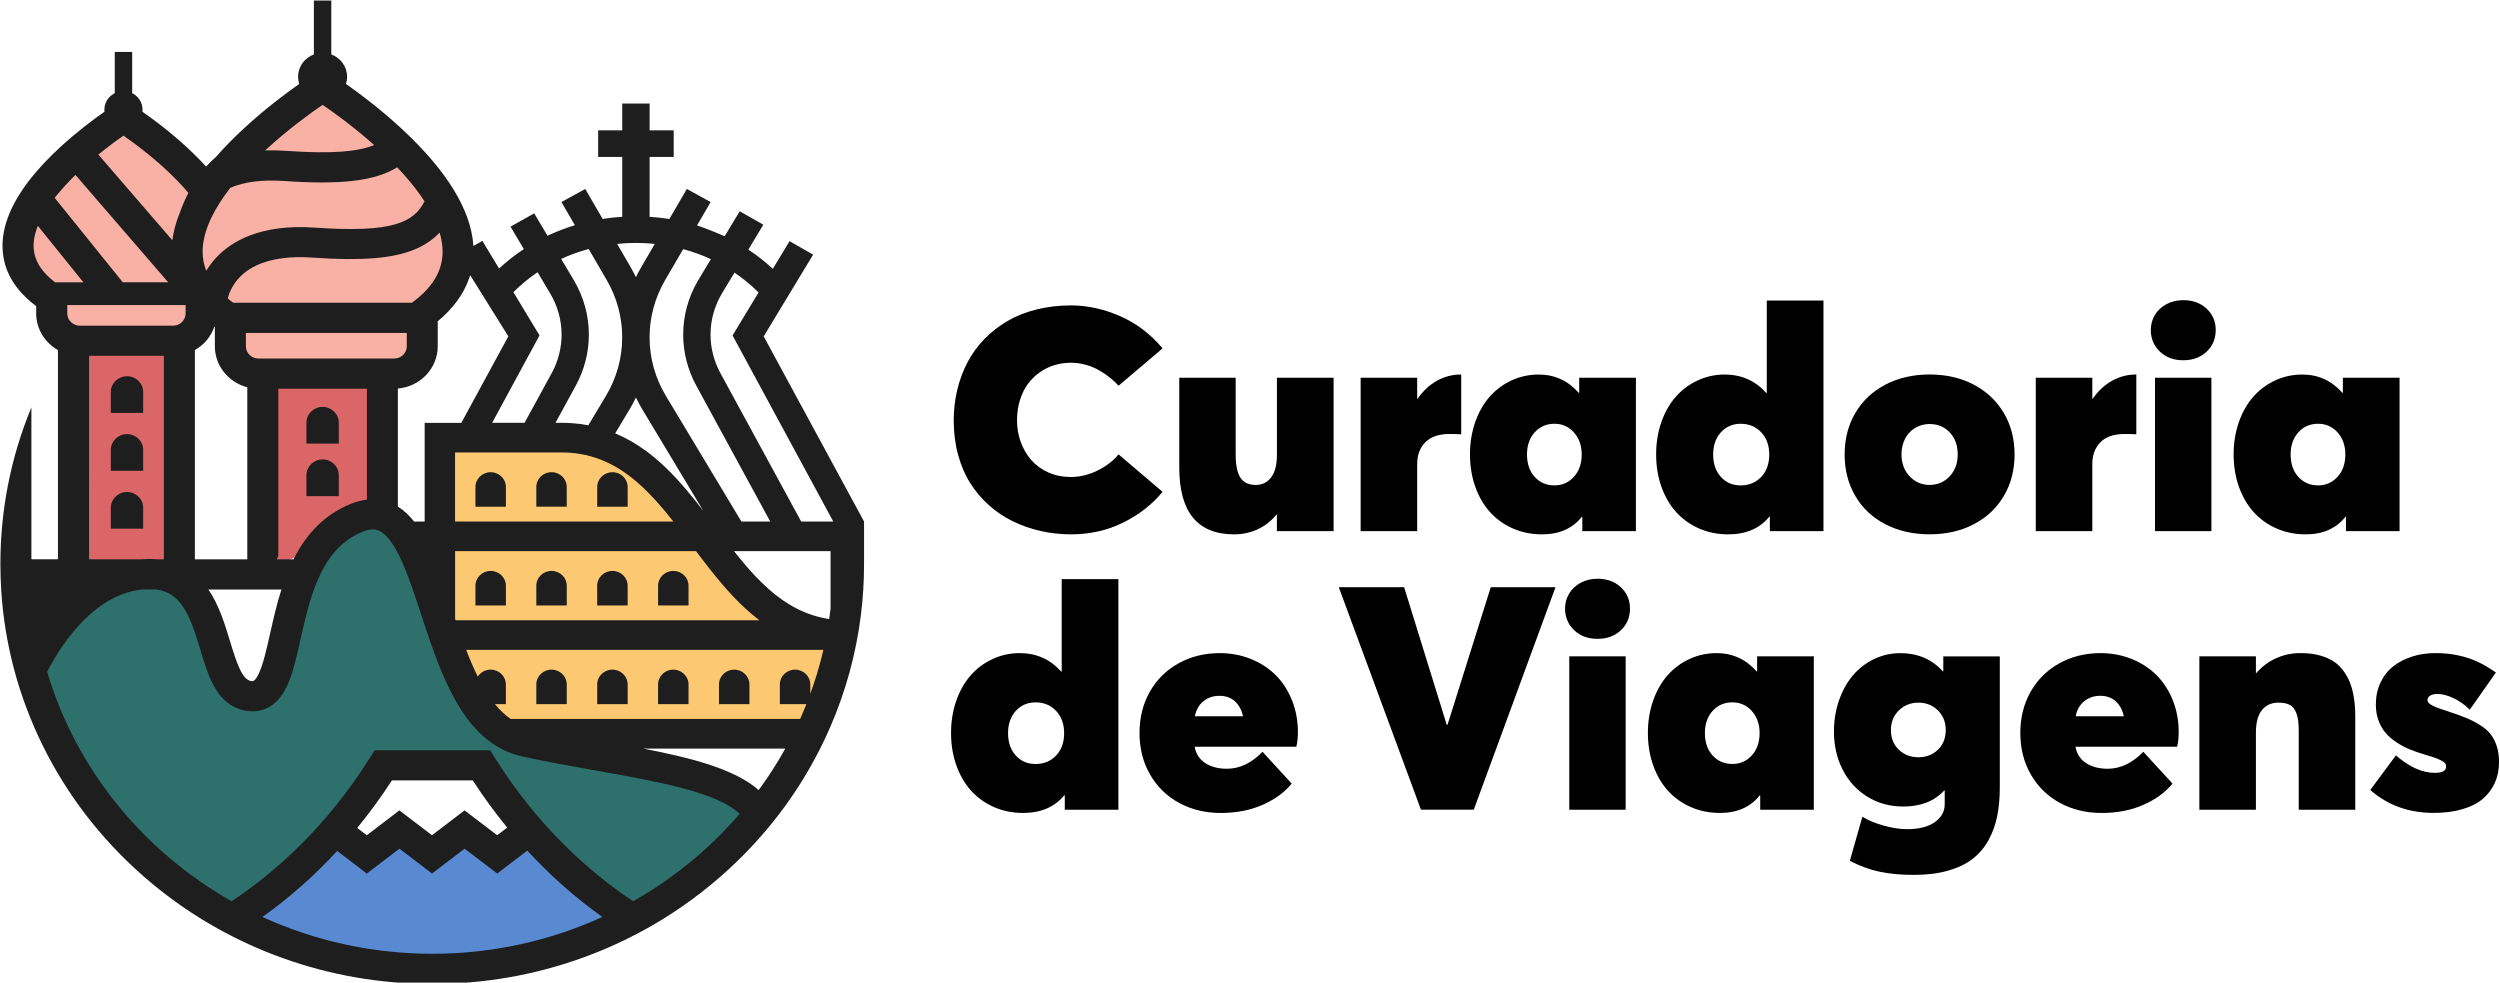 <?xml version="1.0" encoding="UTF-8" standalone="no"?>
<svg
   viewBox="0 0 816.184 320.796"
   version="1.1"
   id="svg2082"
   sodipodi:docname="curadoria-de-viagens-horinzotal-colorido-cut.svg"
   inkscape:version="1.1.1 (c3084ef, 2021-09-22)"
   width="816.184"
   height="320.797"
   xmlns:inkscape="http://www.inkscape.org/namespaces/inkscape"
   xmlns:sodipodi="http://sodipodi.sourceforge.net/DTD/sodipodi-0.dtd"
   xmlns="http://www.w3.org/2000/svg"
   xmlns:svg="http://www.w3.org/2000/svg"
   xmlns:rdf="http://www.w3.org/1999/02/22-rdf-syntax-ns#"
   xmlns:cc="http://creativecommons.org/ns#"
   xmlns:dc="http://purl.org/dc/elements/1.1/">
  <sodipodi:namedview
     id="namedview2084"
     pagecolor="#ffffff"
     bordercolor="#666666"
     borderopacity="1.0"
     inkscape:pageshadow="2"
     inkscape:pageopacity="0.0"
     inkscape:pagecheckerboard="0"
     showgrid="false"
     inkscape:zoom="0.4057381"
     inkscape:cx="255.09066"
     inkscape:cy="279.7371"
     inkscape:window-width="1280"
     inkscape:window-height="629"
     inkscape:window-x="0"
     inkscape:window-y="23"
     inkscape:window-maximized="0"
     inkscape:current-layer="svg2082" />
  <defs
     id="defs1965">
    <style
       id="style1960">.cls-1{fill:none;}.cls-2{fill:#ff4672;}.cls-3{fill:#1e1e1e;}.cls-4{clip-path:url(#clip-path);}</style>
    <clipPath
       id="clip-path">
      <rect
         class="cls-1"
         x="45.13"
         y="45.21"
         width="409.91"
         height="409.91"
         id="rect1962" />
    </clipPath>
  </defs>
  <title
     id="title1967">rosaAtivo 1</title>
  <style
     type="text/css"
     id="style2499">
	.st0{fill:#FFFFFF;}
	.st1{fill:#0068FF;}
	.st2{fill:#598AD1;}
	.st3{fill:#FAB1A5;}
	.st4{fill:#2E706C;}
	.st5{fill:#FDC872;}
	.st6{fill:#DA6668;}
	.st7{fill:#1E1E1E;}
</style>
  <style
     type="text/css"
     id="style2938">
	.st0{fill:#FFFFFF;}
	.st1{fill:#0068FF;}
	.st2{fill:#598AD1;}
	.st3{fill:#FAB1A5;}
	.st4{fill:#2E706C;}
	.st5{fill:#FDC872;}
	.st6{fill:#DA6668;}
	.st7{fill:#1E1E1E;}
</style>
  <g
     id="g3120"
     transform="matrix(0.565,0,0,0.631,-169.827,-178.538)">
    <g
       id="g3054"
       transform="matrix(1.79,0,0,1.559,-416.197,-254.77)">
      <path
         class="st2"
         d="m 478.46,649.72 32.22,-29.33 8.19,7.78 9.56,-5.11 10.47,3.52 13.78,-6.19 9.11,8.89 8.7,-7.17 c 0,0 32.63,27.39 31.74,27.61 -0.89,0.22 -31.74,12.89 -31.74,12.89 l -58.93,1.11 z"
         id="path2972" />
      <polygon
         class="st3"
         points="473.97,463 473.97,449.58 467.7,445.4 463.34,455.4 427.36,459.65 418.09,449.58 415.64,445.4 411.28,438.6 404.17,427.55 410.6,403.88 436.41,384.83 442.63,387.57 467.7,407.29 494.83,379.7 505.77,374.16 539.96,407.29 547.35,424.64 539.96,447.75 531.74,465.86 515.76,471.61 499.35,465.86 479.8,465.86 "
         id="polygon2974" />
      <polyline
         class="st4"
         points="480.26,576.5 471.8,567.14 465.84,545.84 446.71,534.38 427.36,540.69 411.28,567.14 422.15,596.77    441.25,622.11 479.49,649.72 501.66,626.57 523.87,598.99 553.9,598.99 567.13,618.9 605.73,649.72 645.59,614.07 608.57,598.99    559.29,588.78 550.91,576.5 540,545.84 531.74,527.83 518.88,514.28 504.88,524.33 491.28,547.82 489.74,570.96  "
         id="polyline2976" />
      <polygon
         class="st5"
         points="540,491.93 540,537.91 559.29,583.26 573.56,587.77 658.98,588.83 666.22,576.5 669.43,555.75 649.62,547.82 637.38,534.38 622.69,523.26 617.83,509.56 604.72,496.77 583.38,488.98 "
         id="polygon2978" />
      <rect
         x="424.91"
         y="456.8"
         class="st6"
         width="35.44"
         height="77.58"
         id="rect2980" />
      <polygon
         class="st6"
         points="521.33,466.75 485.89,466.75 485.89,534.38 523.87,516.86 "
         id="polygon2982" />
      <g
         id="g3052">
        <g
           id="g2986">
          <path
             class="st7"
             d="m 558.82,534.38 c -2.71,0 -4.91,2.2 -4.91,4.91 v 1.25 5.3 h 9.83 v -5.3 -1.25 c -0.01,-2.71 -2.21,-4.91 -4.92,-4.91 z"
             id="path2984" />
        </g>
        <g
           id="g2990">
          <path
             class="st7"
             d="m 578.47,534.38 c -2.71,0 -4.91,2.2 -4.91,4.91 v 1.25 5.3 h 9.83 v -5.3 -1.25 c -0.01,-2.71 -2.21,-4.91 -4.92,-4.91 z"
             id="path2988" />
        </g>
        <g
           id="g2994">
          <path
             class="st7"
             d="m 598.12,534.38 c -2.71,0 -4.91,2.2 -4.91,4.91 v 1.25 5.3 h 9.83 v -5.3 -1.25 c 0,-2.71 -2.2,-4.91 -4.92,-4.91 z"
             id="path2992" />
        </g>
        <g
           id="g2998">
          <path
             class="st7"
             d="m 617.78,534.38 c -2.71,0 -4.91,2.2 -4.91,4.91 v 1.25 5.3 h 9.83 v -5.3 -1.25 c -0.01,-2.71 -2.21,-4.91 -4.92,-4.91 z"
             id="path2996" />
        </g>
        <g
           id="g3002">
          <path
             class="st7"
             d="m 583.38,572.05 c 0,-2.71 -2.2,-4.91 -4.91,-4.91 -2.71,0 -4.91,2.2 -4.91,4.91 v 6.55 h 9.83 v -6.55 z"
             id="path3000" />
        </g>
        <g
           id="g3006">
          <path
             class="st7"
             d="m 603.04,572.05 c 0,-2.71 -2.2,-4.91 -4.91,-4.91 -2.71,0 -4.91,2.2 -4.91,4.91 v 6.55 h 9.83 v -6.55 z"
             id="path3004" />
        </g>
        <g
           id="g3010">
          <path
             class="st7"
             d="m 622.69,572.05 c 0,-2.71 -2.2,-4.91 -4.91,-4.91 -2.71,0 -4.91,2.2 -4.91,4.91 v 6.55 h 9.83 v -6.55 z"
             id="path3008" />
        </g>
        <g
           id="g3014">
          <path
             class="st7"
             d="m 642.35,572.05 c 0,-2.71 -2.2,-4.91 -4.91,-4.91 -2.71,0 -4.91,2.2 -4.91,4.91 v 6.55 h 9.83 v -6.55 z"
             id="path3012" />
        </g>
        <g
           id="g3018">
          <path
             class="st7"
             d="m 446.65,479.06 v -4.07 c 0,-2.88 -2.34,-5.22 -5.22,-5.22 -2.88,0 -5.22,2.34 -5.22,5.22 v 4.07 2.89 h 10.44 z"
             id="path3016" />
        </g>
        <g
           id="g3022">
          <path
             class="st7"
             d="m 446.65,494.2 c 0,-2.88 -2.34,-5.22 -5.22,-5.22 -2.88,0 -5.22,2.34 -5.22,5.22 v 6.96 h 10.44 z"
             id="path3020" />
        </g>
        <g
           id="g3026">
          <path
             class="st7"
             d="m 504.57,479.95 c -2.88,0 -5.22,2.34 -5.22,5.22 v 6.96 h 10.44 v -6.96 c 0,-2.88 -2.33,-5.22 -5.22,-5.22 z"
             id="path3024" />
        </g>
        <g
           id="g3030">
          <path
             class="st7"
             d="m 504.57,497.38 c -2.88,0 -5.22,2.34 -5.22,5.22 v 6.96 h 10.44 v -6.96 c 0,-2.88 -2.33,-5.22 -5.22,-5.22 z"
             id="path3028" />
        </g>
        <g
           id="g3034">
          <path
             class="st7"
             d="m 446.65,513.41 c 0,-2.88 -2.34,-5.22 -5.22,-5.22 -2.88,0 -5.22,2.34 -5.22,5.22 v 6.96 h 10.44 z"
             id="path3032" />
        </g>
        <g
           id="g3038">
          <path
             class="st7"
             d="m 646.96,456.54 15.96,-27.12 -7.61,-4.48 -5.4,9.18 c -2.47,-2.34 -5.11,-4.47 -7.91,-6.37 l 4.84,-8.27 -7.62,-4.46 -4.85,8.29 c -0.51,-0.25 -6.42,-2.79 -8.93,-3.59 l 4.4,-7.75 -7.68,-4.36 -5.65,9.97 c -2.1,-0.34 -4.23,-0.58 -6.38,-0.72 V 397 h 7.78 v -8.83 h -7.78 v -8.9 h -8.83 v 8.9 h -7.78 V 397 h 7.78 v 19.86 c -2.14,0.14 -4.25,0.37 -6.33,0.7 l -5.61,-9.94 -7.69,4.34 4.34,7.69 c -3.04,0.95 -6,2.11 -8.84,3.5 l -4.29,-7.44 -7.65,4.41 4.3,7.45 c -2.82,1.91 -5.49,4.07 -7.99,6.45 l -2.73,-4.64 -0.65,-1.11 v 0 0 0 l -2.02,-3.43 -2.89,1.7 c -0.1,-1.61 -0.33,-3.25 -0.69,-4.91 -1.27,-5.86 -4.17,-11.99 -8.66,-18.35 -2.39,-3.39 -5.24,-6.84 -8.54,-10.35 -1.76,-1.88 -3.65,-3.77 -5.67,-5.68 -6.69,-6.32 -13.29,-11.4 -17.58,-14.49 0.24,-0.76 0.37,-1.56 0.37,-2.4 0,-3.38 -2.12,-6.26 -5.1,-7.39 v -17.89 h -5.62 v 17.89 c -2.98,1.13 -5.1,4.01 -5.1,7.39 0,0.84 0.13,1.64 0.37,2.4 -4.29,3.1 -10.9,8.17 -17.58,14.49 -3.49,3.3 -6.6,6.56 -9.32,9.76 0,0 -0.01,0.01 -0.01,0.01 -1.14,0.99 -2.19,2.06 -3.16,3.18 -0.61,-0.69 -1.23,-1.38 -1.88,-2.08 v 0 c -6.8,-7.25 -14.39,-13.08 -18.67,-16.14 0.02,-0.22 0.04,-0.45 0.04,-0.68 0,-2.26 -1.23,-4.24 -3.05,-5.31 -0.1,-0.06 -0.2,-0.11 -0.3,-0.16 v -13.68 h -5.62 v 13.68 c -0.1,0.05 -0.2,0.1 -0.3,0.16 -1.82,1.07 -3.05,3.04 -3.05,5.31 0,0.23 0.01,0.46 0.04,0.68 -3.35,2.4 -8.74,6.5 -14.2,11.66 -3.67,3.47 -6.8,6.88 -9.4,10.22 -6.06,7.8 -9.19,15.22 -9.32,22.16 -0.14,7.35 3,13.8 9.32,19.23 0.49,0.42 1,0.84 1.54,1.25 v 2.4 c 0,5.2 2.83,9.74 7.03,12.18 v 1.37 23.28 44.79 h -8.56 -0.01 V 480.1 c -6.64,16.51 -10.01,33.98 -10.01,51.95 0,2.84 0.09,5.68 0.25,8.49 0.53,8.92 1.91,17.69 4.11,26.27 1.11,4.34 2.44,8.62 3.98,12.85 0.81,2.23 1.68,4.45 2.61,6.65 7.02,16.6 17.07,31.51 29.87,44.31 7.4,7.4 15.5,13.87 24.22,19.38 3.23,2.04 6.55,3.95 9.95,5.72 3.31,1.72 6.69,3.32 10.14,4.78 1.98,0.84 3.97,1.62 5.97,2.36 15.43,5.7 31.64,8.59 48.29,8.59 16.65,0 32.87,-2.89 48.29,-8.59 2,-0.74 3.99,-1.53 5.97,-2.36 3.46,-1.46 6.84,-3.06 10.14,-4.78 3.4,-1.77 6.72,-3.68 9.95,-5.72 8.72,-5.51 16.82,-11.98 24.22,-19.38 10.97,-10.97 19.91,-23.48 26.67,-37.28 1.13,-2.31 2.2,-4.65 3.21,-7.03 5.06,-11.96 8.38,-24.44 9.94,-37.27 0.34,-2.82 0.6,-5.65 0.77,-8.5 0.17,-2.82 0.25,-5.65 0.25,-8.49 v -4.22 -9.83 -0.01 z m -11.91,84 c 2.69,3.11 5.53,6.04 8.59,8.64 0.65,0.55 1.3,1.07 1.95,1.58 h -98.08 c -0.05,-0.17 -0.11,-0.33 -0.16,-0.5 v -9.72 -10.01 -2.71 h 77.77 c 0.66,0.9 1.33,1.81 2,2.71 2.54,3.42 5.16,6.81 7.93,10.01 z M 662,575.19 v -3.14 c 0,-2.71 -2.2,-4.91 -4.91,-4.91 -2.71,0 -4.91,2.2 -4.91,4.91 v 6.55 h 8.56 c -0.64,1.65 -1.31,3.29 -2.02,4.91 h -93.43 c -1.84,-1.3 -3.52,-2.96 -5.07,-4.91 h 3.51 v -6.55 c 0,-2.71 -2.2,-4.91 -4.91,-4.91 -1.76,0 -3.29,0.92 -4.16,2.31 -1.35,-2.79 -2.59,-5.78 -3.74,-8.86 h 115.31 c -1.13,4.97 -2.54,9.85 -4.23,14.6 z M 426.22,452.99 c -0.34,0 -0.67,-0.05 -0.98,-0.12 -1.77,-0.44 -3.09,-2.04 -3.09,-3.95 v -0.32 -2.45 h 8.04 13.12 17.04 v 2.45 0.32 c 0,2.25 -1.83,4.07 -4.07,4.07 h -18.64 z m -7.28,-43.51 c 1.39,-1.74 2.9,-3.45 4.47,-5.1 0.46,-0.48 0.92,-0.95 1.38,-1.42 l 29.93,35.63 h -4.14 -6.8 -3.71 l -21.99,-28.03 c 0.29,-0.36 0.57,-0.72 0.86,-1.08 z m 109.72,-9.04 c 0.79,0.86 1.55,1.71 2.28,2.56 2.58,2.99 4.76,5.9 6.54,8.72 -3.44,6.84 -9.9,10.58 -35.43,8.73 -17.68,-1.28 -27.07,4.7 -31.82,9.95 -1.33,1.47 -2.39,2.96 -3.22,4.39 -0.82,-2.13 -1.21,-4.37 -1.17,-6.71 0,-0.11 0.01,-0.21 0.01,-0.32 0.06,-1.82 0.38,-3.72 0.95,-5.69 0.49,-1.7 1.16,-3.45 2.02,-5.24 1.46,-3.07 3.46,-6.28 5.97,-9.6 4.55,-2 10.39,-2.76 17.37,-2.25 18.18,1.3 29.23,0.06 36.5,-4.54 z m 23.55,35.8 12.32,20.29 v 0.01 l -15.18,28.7 h -3.89 -3.01 -4.93 V 518 h -3.05 -0.36 c -1.55,-2.03 -3.28,-3.71 -5.24,-4.96 v -12.42 -5.26 -9.83 -11.68 c 7.2,-0.62 12.87,-6.67 12.87,-14.02 v -8.29 c 4.86,-4.16 8.2,-8.79 10,-13.86 0.18,-0.48 0.33,-0.96 0.47,-1.44 z m -68.33,27.66 c -2.25,0 -4.07,-1.83 -4.07,-4.07 v -4.42 h 51.94 v 4.42 c 0,2.25 -1.83,4.07 -4.07,4.07 z m 58.47,-41.81 c 0.59,2.07 0.92,4.06 0.95,5.97 0.1,5.24 -1.96,9.92 -6.24,14.19 -1.08,1.07 -2.29,2.12 -3.65,3.14 h -50.47 -7.22 c -0.05,-0.04 -0.09,-0.07 -0.14,-0.11 -0.57,-0.43 -1.1,-0.86 -1.62,-1.3 0.24,-1.07 1.16,-4.28 4.01,-7.25 4.73,-4.9 12.8,-7.09 23.35,-6.33 15.81,1.15 26,0.31 33.03,-2.73 3.4,-1.44 5.98,-3.38 8,-5.58 z m 25.13,72.98 h 7.05 v 0 h 3.12 4.09 c 2.04,0 3.99,0.17 5.85,0.48 10.15,1.71 17.83,7.84 24.76,15.74 1.86,2.13 3.68,4.38 5.46,6.71 h -70.48 v -6.71 -16.22 h 6.75 v 0 h 3.51 6.92 v 0 z m 57.58,16.22 c -4.12,-5.32 -8.51,-10.41 -13.49,-14.64 -0.89,-0.76 -1.79,-1.48 -2.7,-2.16 -3.18,-2.39 -6.46,-4.31 -9.85,-5.76 l 4.66,-7.99 c 0.74,-1.27 1.42,-2.58 2.04,-3.91 0.62,1.34 1.3,2.65 2.05,3.93 l 19.72,33.72 c -0.8,-1.07 -1.61,-2.13 -2.43,-3.19 z m -161.72,-50.2 c 2.94,-1.72 5.21,-4.47 6.29,-7.76 0.05,0.04 0.1,0.08 0.16,0.12 v 6.38 c 0,6.51 4.45,12.01 10.47,13.61 v 57.1 h -16.92 z m 27.94,79.45 c -1.56,5.02 -2.65,10.03 -3.64,14.54 -1.15,5.29 -2.25,10.28 -3.68,13.4 -1.19,2.59 -1.89,2.51 -2.27,2.48 -2.97,-0.3 -4.71,-5.46 -7.02,-13.29 -1.66,-5.64 -3.54,-11.98 -6.97,-17.12 h 23.58 z m 4.58,-11.35 c -0.23,0.45 -0.46,0.89 -0.68,1.35 h -5.44 c 0.18,-0.35 0.35,-0.7 0.53,-1.05 v -55.58 h 28.61 v 36.82 c -1.81,0.21 -3.67,0.73 -5.59,1.56 -8.28,3.57 -13.69,9.79 -17.43,16.9 z m 141.68,-93.81 c 2.76,1.93 5.35,4.13 7.76,6.59 v 0 l -8.39,14.27 32.52,61.76 h -0.04 -0.76 -9.56 l -26.1,-49.29 c -2.07,-3.91 -3.17,-8.32 -3.17,-12.75 0,-4.76 1.26,-9.46 3.62,-13.56 z m -16.56,-7.8 c 3.08,0.86 6.07,1.97 8.93,3.34 l -4.12,7.04 c -3.15,5.47 -4.82,11.69 -4.82,18 0,5.86 1.45,11.7 4.2,16.88 L 649.08,518 h -9.31 l -24.38,-41.7 c -3.45,-5.89 -5.27,-12.61 -5.27,-19.43 0,-6.64 1.73,-13.2 5.01,-18.98 z m -15.27,-2.05 c 2.06,0 4.1,0.11 6.1,0.32 l -4.36,7.69 c -0.63,1.1 -1.2,2.23 -1.73,3.38 -0.53,-1.13 -1.09,-2.25 -1.71,-3.34 l -4.36,-7.73 c 1.99,-0.21 4.01,-0.32 6.06,-0.32 z m -15.24,2.02 5.85,10.36 c 3.25,5.76 4.97,12.3 4.97,18.91 v 0.07 c 0,6.81 -1.81,13.51 -5.24,19.39 l -5.7,9.77 c -1.77,-0.34 -3.58,-0.58 -5.42,-0.71 -0.52,-0.04 -1.04,-0.06 -1.56,-0.08 -0.54,-0.02 -1.08,-0.03 -1.63,-0.03 h -1.99 l 6.58,-12.39 c 2.75,-5.18 4.2,-11.02 4.2,-16.88 0,-6.31 -1.67,-12.53 -4.82,-18 l -4.12,-7.13 c 2.86,-1.34 5.82,-2.44 8.88,-3.28 z m -16.5,7.7 4.11,7.12 c 2.38,4.13 3.64,8.83 3.64,13.59 0,4.43 -1.1,8.83 -3.17,12.74 l -8.78,16.53 h -3.98 -2.94 -3.55 l 15.3,-29.01 -8.44,-14.35 c 2.41,-2.46 5.02,-4.68 7.81,-6.62 z m -87.75,-40.6 c 7.24,-6.86 14.54,-12.26 18.36,-14.95 3.49,2.46 9.9,7.19 16.51,13.23 0.04,0.04 0.08,0.07 0.12,0.11 -4.95,2.14 -13.23,3.03 -28.32,1.94 -2.38,-0.17 -4.67,-0.22 -6.87,-0.14 0.06,-0.07 0.13,-0.13 0.2,-0.19 z m -28.43,10.34 c 1.24,1.33 2.39,2.64 3.45,3.94 -1.2,2.39 -2.14,4.74 -2.87,6.86 -0.19,0.48 -0.37,0.96 -0.53,1.44 -0.85,2.45 -1.43,4.86 -1.74,7.22 -0.01,0.07 -0.02,0.13 -0.02,0.2 l -23.89,-28.44 c 0.73,-0.62 1.46,-1.21 2.17,-1.79 2.15,-1.73 4.18,-3.25 5.94,-4.49 3.84,2.74 11.14,8.29 17.49,15.06 m -46.51,21.25 c 0.02,-1.26 0.21,-2.54 0.54,-3.83 0.22,-0.85 0.5,-1.7 0.83,-2.55 l 14.71,18.75 h -9.12 c -1.03,-0.8 -1.94,-1.61 -2.74,-2.45 -2.89,-3.03 -4.28,-6.3 -4.22,-9.92 z m 17.9,39.08 V 463 h 1.43 22.73 v 67.53 h -2.21 c -1.59,-0.14 -3.25,-0.14 -4.99,0 H 429.18 Z M 540,661.44 c -19.59,0 -38.18,-4.38 -54.84,-12.21 4.4,-3.23 8.65,-6.71 12.74,-10.43 3.96,-3.61 7.76,-7.44 11.39,-11.49 l 9.57,7.51 10.52,-8.26 10.52,8.25 10.52,-8.25 10.52,8.25 9.7,-7.61 c 3.66,4.08 7.49,7.95 11.48,11.59 4.08,3.72 8.34,7.2 12.74,10.43 -16.68,7.85 -35.27,12.22 -54.86,12.22 z m -24.24,-41.77 c 3.97,-4.99 7.71,-10.25 11.19,-15.76 h 26.1 c 3.46,5.48 7.17,10.7 11.11,15.65 l -3.24,2.54 -10.52,-8.25 -10.52,8.25 -10.52,-8.25 -10.52,8.26 z m 89.05,24.34 c -14.08,-9.64 -30.66,-24.71 -44.7,-47.71 l -1.46,-2.4 h -37.28 l -1.46,2.4 c -14.04,23.01 -30.62,38.07 -44.7,47.71 -28.56,-16.6 -50.23,-43.8 -59.56,-76.19 5.68,-11.07 15.98,-25.83 30.96,-27.29 h 4.07 c 3.46,0.41 6.06,1.96 8.19,4.82 2.9,3.88 4.58,9.6 6.21,15.13 1.34,4.54 2.6,8.83 4.57,12.38 2.69,4.87 6.41,7.57 11.04,8.04 3.73,0.38 8.9,-0.75 12.36,-8.24 1.89,-4.1 3.04,-9.36 4.37,-15.46 1.2,-5.51 2.47,-11.31 4.37,-16.68 1.28,-3.61 2.83,-7.02 4.85,-10.01 2.63,-3.9 6.05,-7.09 10.62,-9.06 2.95,-1.27 4.55,-0.85 5.49,-0.42 2.64,1.2 4.96,4.75 7.09,9.48 1.34,2.97 2.6,6.4 3.83,10.01 0.93,2.73 1.83,5.56 2.73,8.37 0.2,0.61 0.39,1.23 0.59,1.84 2.89,9.02 6.02,18.45 10.35,26.4 1.23,2.25 2.55,4.39 3.99,6.36 3,4.1 6.51,7.51 10.74,9.83 2.15,1.18 4.47,2.08 7.01,2.65 7.99,1.79 16.03,3.26 23.8,4.68 20.01,3.66 39.02,7.15 46.31,14.36 -9.65,11.56 -21.29,21.4 -34.38,29 z m 40.54,-36.91 c -7.8,-6.94 -21.33,-10.59 -37.29,-13.76 h 45.87 c -2.57,4.78 -5.44,9.37 -8.58,13.76 z m 22.75,-56.75 c -7.6,-1.17 -13.83,-4.8 -19.39,-9.81 -3.25,-2.94 -6.28,-6.34 -9.21,-10.01 -0.71,-0.89 -1.42,-1.79 -2.12,-2.71 h 31.17 v 2.71 10.01 6.32 c -0.13,1.17 -0.28,2.33 -0.45,3.49 z"
             id="path3036" />
        </g>
        <g
           id="g3042">
          <path
             class="st7"
             d="m 558.82,501.62 c -2.71,0 -4.91,2.2 -4.91,4.91 v 6.55 h 9.83 v -1.79 -4.76 c 0,-0.98 -0.29,-1.9 -0.79,-2.67 -0.89,-1.34 -2.4,-2.24 -4.13,-2.24 z"
             id="path3040" />
        </g>
        <g
           id="g3046">
          <path
             class="st7"
             d="m 583.38,511.29 v -4.76 c 0,-0.93 -0.26,-1.8 -0.71,-2.54 -0.86,-1.42 -2.42,-2.38 -4.2,-2.38 -2.71,0 -4.91,2.2 -4.91,4.91 v 6.55 h 9.83 v -1.78 z"
             id="path3044" />
        </g>
        <g
           id="g3050">
          <path
             class="st7"
             d="m 603.04,511.29 v -4.76 c 0,-2.71 -2.2,-4.91 -4.91,-4.91 -2.71,0 -4.91,2.2 -4.91,4.91 v 4.76 1.79 h 9.83 v -1.79 z"
             id="path3048" />
        </g>
      </g>
    </g>
  </g>
  <g
     id="g866"
     transform="matrix(1,0,0,0.99,-131.467,-374.99)"
     style="fill:#000000">
    <g
       id="g848"
       style="fill:#000000">
      <path
         class="st2"
         d="m 471.17,553.88 c -3.19,-0.74 -6.21,-1.81 -9.05,-3.2 -2.84,-1.4 -5.45,-3.17 -7.82,-5.32 -2.37,-2.15 -4.4,-4.59 -6.1,-7.31 -1.7,-2.72 -3.02,-5.84 -3.96,-9.36 -0.94,-3.51 -1.41,-7.27 -1.41,-11.27 0,-3.5 0.39,-6.86 1.16,-10.09 0.77,-3.23 1.88,-6.25 3.33,-9.05 1.45,-2.81 3.28,-5.36 5.5,-7.67 2.22,-2.3 4.72,-4.28 7.49,-5.93 2.77,-1.65 5.93,-2.93 9.48,-3.83 3.55,-0.91 7.32,-1.36 11.32,-1.36 5.35,0 10.68,1.18 16.01,3.53 5.33,2.35 9.96,5.9 13.9,10.64 l -14.37,12.31 c -0.84,-0.94 -1.77,-1.82 -2.8,-2.65 -1.03,-0.82 -2.19,-1.62 -3.51,-2.4 -1.31,-0.77 -2.77,-1.39 -4.36,-1.84 -1.6,-0.45 -3.22,-0.68 -4.87,-0.68 -1.82,0 -3.58,0.25 -5.3,0.76 -1.71,0.5 -3.32,1.29 -4.82,2.35 -1.5,1.06 -2.8,2.34 -3.91,3.83 -1.11,1.5 -1.98,3.28 -2.62,5.35 -0.64,2.07 -0.96,4.31 -0.96,6.73 0,2.49 0.4,4.86 1.21,7.11 0.81,2.25 1.95,4.24 3.43,5.95 1.48,1.71 3.34,3.08 5.57,4.09 2.24,1.01 4.7,1.51 7.39,1.51 2.86,0 5.71,-0.69 8.55,-2.07 2.84,-1.38 5.17,-3.18 6.99,-5.4 l 14.37,12.36 c -3.4,4.17 -7.68,7.55 -12.86,10.14 -5.18,2.59 -10.86,3.88 -17.05,3.88 -3.42,-0.01 -6.74,-0.38 -9.93,-1.11 z"
         id="path826"
         style="fill:#000000" />
      <path
         class="st2"
         d="m 566.85,503.34 v 50.59 h -18.51 v -5.4 h -0.2 c -1.71,2.12 -3.76,3.72 -6.13,4.82 -2.37,1.09 -4.92,1.64 -7.64,1.64 -11.94,0 -17.9,-7.35 -17.9,-22.04 v -29.61 h 18.41 v 25.17 c 0,3.6 0.51,6.2 1.54,7.79 1.03,1.6 2.72,2.4 5.07,2.4 2.05,0 3.71,-0.83 4.97,-2.5 1.26,-1.66 1.89,-4.14 1.89,-7.44 v -25.42 z"
         id="path828"
         style="fill:#000000" />
      <path
         class="st2"
         d="M 608.51,502.28 V 522 c -1.01,-0.07 -2.3,-0.1 -3.88,-0.1 -3.43,0 -6.04,0.9 -7.82,2.7 -1.78,1.8 -2.67,4.21 -2.67,7.24 v 22.09 h -18.46 v -50.59 h 18.46 v 6.91 h 0.15 c 1.78,-2.59 3.89,-4.56 6.33,-5.93 2.44,-1.36 5.04,-2.04 7.79,-2.04 z"
         id="path830"
         style="fill:#000000" />
      <path
         class="st2"
         d="m 665.55,503.34 v 50.59 h -17.5 v -4.74 h -0.15 c -3.03,3.87 -7.36,5.8 -13.01,5.8 -3.43,0 -6.6,-0.65 -9.51,-1.94 -2.91,-1.29 -5.39,-3.09 -7.44,-5.37 -2.05,-2.29 -3.66,-5.07 -4.82,-8.35 -1.16,-3.28 -1.74,-6.85 -1.74,-10.72 0,-3.8 0.57,-7.35 1.71,-10.64 1.14,-3.3 2.72,-6.09 4.72,-8.37 2,-2.29 4.38,-4.08 7.14,-5.37 2.76,-1.29 5.7,-1.94 8.83,-1.94 5.25,0 9.62,2.02 13.11,6.05 h 0.15 v -4.99 h 18.51 z m -20.25,32.68 c 1.7,-1.88 2.55,-4.34 2.55,-7.36 0,-2.96 -0.85,-5.39 -2.55,-7.29 -1.7,-1.9 -3.81,-2.85 -6.33,-2.85 -2.62,0 -4.77,0.94 -6.46,2.82 -1.68,1.88 -2.52,4.32 -2.52,7.31 0,3.06 0.84,5.52 2.52,7.39 1.68,1.87 3.83,2.8 6.46,2.8 2.52,0.01 4.63,-0.94 6.33,-2.82 z"
         id="path832"
         style="fill:#000000" />
      <path
         class="st2"
         d="m 726.78,477.87 v 76.06 h -17.5 v -4.74 h -0.2 c -3.13,3.87 -7.6,5.8 -13.42,5.8 -3.43,0 -6.6,-0.65 -9.51,-1.94 -2.91,-1.29 -5.39,-3.09 -7.44,-5.37 -2.05,-2.29 -3.66,-5.07 -4.82,-8.35 -1.16,-3.28 -1.74,-6.85 -1.74,-10.72 0,-3.8 0.57,-7.35 1.71,-10.64 1.14,-3.3 2.72,-6.09 4.72,-8.37 2,-2.29 4.38,-4.08 7.14,-5.37 2.76,-1.29 5.7,-1.94 8.83,-1.94 5.45,0 9.97,2.03 13.57,6.1 h 0.15 v -30.51 h 18.51 z m -20.32,58.18 c 1.75,-1.87 2.62,-4.33 2.62,-7.39 0,-2.99 -0.87,-5.43 -2.62,-7.31 -1.75,-1.88 -3.98,-2.82 -6.71,-2.82 -2.62,0 -4.77,0.94 -6.46,2.82 -1.68,1.88 -2.52,4.32 -2.52,7.31 0,3.06 0.84,5.52 2.52,7.39 1.68,1.87 3.83,2.8 6.46,2.8 2.72,0 4.96,-0.94 6.71,-2.8 z"
         id="path834"
         style="fill:#000000" />
      <path
         class="st2"
         d="m 747.03,551.68 c -4.22,-2.2 -7.5,-5.3 -9.83,-9.31 -2.33,-4.01 -3.51,-8.57 -3.51,-13.72 0,-5.14 1.17,-9.72 3.51,-13.72 2.34,-4 5.62,-7.11 9.83,-9.33 4.22,-2.22 9.02,-3.33 14.4,-3.33 5.38,0 10.17,1.11 14.37,3.33 4.2,2.22 7.48,5.33 9.84,9.33 2.35,4 3.53,8.57 3.53,13.72 0,5.14 -1.18,9.72 -3.53,13.72 -2.35,4 -5.63,7.1 -9.84,9.31 -4.2,2.2 -8.99,3.3 -14.37,3.3 -5.38,0 -10.18,-1.1 -14.4,-3.3 z m 20.96,-15.84 c 1.75,-1.9 2.62,-4.3 2.62,-7.19 0,-2.96 -0.86,-5.37 -2.57,-7.24 -1.71,-1.87 -3.92,-2.8 -6.61,-2.8 -1.31,0 -2.54,0.25 -3.68,0.76 -1.14,0.5 -2.12,1.19 -2.93,2.07 -0.81,0.87 -1.44,1.93 -1.89,3.18 -0.45,1.24 -0.68,2.59 -0.68,4.03 0,1.14 0.15,2.24 0.45,3.28 0.3,1.04 0.73,1.97 1.29,2.77 0.55,0.81 1.21,1.51 1.97,2.12 0.76,0.61 1.6,1.07 2.52,1.39 0.92,0.32 1.91,0.48 2.95,0.48 2.62,0 4.81,-0.95 6.56,-2.85 z"
         id="path836"
         style="fill:#000000" />
      <path
         class="st2"
         d="M 828.92,502.28 V 522 c -1.01,-0.07 -2.3,-0.1 -3.88,-0.1 -3.43,0 -6.04,0.9 -7.82,2.7 -1.78,1.8 -2.67,4.21 -2.67,7.24 v 22.09 h -18.46 v -50.59 h 18.46 v 6.91 h 0.15 c 1.78,-2.59 3.89,-4.56 6.33,-5.93 2.44,-1.36 5.04,-2.04 7.79,-2.04 z"
         id="path838"
         style="fill:#000000" />
      <path
         class="st2"
         d="m 836.63,494.74 c -1.98,-1.9 -2.98,-4.28 -2.98,-7.14 0,-1.82 0.45,-3.47 1.34,-4.97 0.89,-1.5 2.15,-2.68 3.78,-3.56 1.63,-0.87 3.45,-1.31 5.47,-1.31 3.09,0 5.63,0.93 7.62,2.8 1.98,1.87 2.98,4.21 2.98,7.04 0,2.89 -0.99,5.28 -2.98,7.16 -1.98,1.88 -4.52,2.82 -7.62,2.82 -3.1,0 -5.62,-0.94 -7.61,-2.84 z m -1.61,8.6 h 18.41 v 50.59 h -18.41 z"
         id="path840"
         style="fill:#000000" />
      <path
         class="st2"
         d="m 914.86,503.34 v 50.59 h -17.5 v -4.74 h -0.15 c -3.03,3.87 -7.36,5.8 -13.01,5.8 -3.43,0 -6.6,-0.65 -9.51,-1.94 -2.91,-1.29 -5.39,-3.09 -7.44,-5.37 -2.05,-2.29 -3.66,-5.07 -4.82,-8.35 -1.16,-3.28 -1.74,-6.85 -1.74,-10.72 0,-3.8 0.57,-7.35 1.71,-10.64 1.14,-3.3 2.72,-6.09 4.72,-8.37 2,-2.29 4.38,-4.08 7.14,-5.37 2.76,-1.29 5.7,-1.94 8.83,-1.94 5.25,0 9.62,2.02 13.11,6.05 h 0.15 v -4.99 h 18.51 z m -20.25,32.68 c 1.7,-1.88 2.55,-4.34 2.55,-7.36 0,-2.96 -0.85,-5.39 -2.55,-7.29 -1.7,-1.9 -3.81,-2.85 -6.33,-2.85 -2.62,0 -4.77,0.94 -6.46,2.82 -1.68,1.88 -2.52,4.32 -2.52,7.31 0,3.06 0.84,5.52 2.52,7.39 1.68,1.87 3.83,2.8 6.46,2.8 2.52,0.01 4.63,-0.94 6.33,-2.82 z"
         id="path842"
         style="fill:#000000" />
      <path
         class="st2"
         d="m 496.59,569.74 v 76.06 h -17.5 v -4.74 h -0.2 c -3.13,3.87 -7.6,5.8 -13.42,5.8 -3.43,0 -6.6,-0.65 -9.51,-1.94 -2.91,-1.29 -5.39,-3.09 -7.44,-5.37 -2.05,-2.29 -3.66,-5.07 -4.82,-8.35 -1.16,-3.28 -1.74,-6.85 -1.74,-10.72 0,-3.8 0.57,-7.35 1.71,-10.64 1.14,-3.3 2.72,-6.09 4.72,-8.37 2,-2.29 4.38,-4.08 7.14,-5.37 2.76,-1.29 5.7,-1.94 8.83,-1.94 5.45,0 9.97,2.03 13.57,6.1 h 0.15 v -30.51 h 18.51 z m -20.33,58.18 c 1.75,-1.87 2.62,-4.33 2.62,-7.39 0,-2.99 -0.87,-5.43 -2.62,-7.31 -1.75,-1.88 -3.98,-2.82 -6.71,-2.82 -2.62,0 -4.77,0.94 -6.46,2.82 -1.68,1.88 -2.52,4.32 -2.52,7.31 0,3.06 0.84,5.52 2.52,7.39 1.68,1.87 3.83,2.8 6.46,2.8 2.73,0 4.97,-0.93 6.71,-2.8 z"
         id="path844"
         style="fill:#000000" />
      <path
         class="st2"
         d="M 554.69,625.02 H 521.5 c 0.4,2.35 1.55,4.15 3.45,5.4 1.9,1.24 4.25,1.87 7.04,1.87 4.2,0 8.09,-1.87 11.65,-5.6 l 9.53,10.49 c -2.29,2.86 -5.44,5.19 -9.46,6.99 -4.02,1.8 -8.58,2.7 -13.69,2.7 -5.01,0 -9.53,-1.1 -13.57,-3.3 -4.03,-2.2 -7.2,-5.32 -9.51,-9.36 -2.3,-4.03 -3.45,-8.61 -3.45,-13.72 0,-5.04 1.12,-9.57 3.35,-13.57 2.24,-4 5.35,-7.13 9.36,-9.38 4,-2.25 8.51,-3.38 13.52,-3.38 3.6,0 6.98,0.65 10.14,1.94 3.16,1.29 5.86,3.07 8.09,5.32 2.24,2.25 4,5 5.3,8.25 1.29,3.24 1.94,6.73 1.94,10.47 0.01,1.91 -0.16,3.54 -0.5,4.88 z m -30.33,-15 c -1.46,1.19 -2.4,2.85 -2.8,4.97 h 15.74 c -0.24,-1.04 -0.58,-1.98 -1.03,-2.82 -0.45,-0.84 -1,-1.56 -1.64,-2.14 -0.64,-0.59 -1.39,-1.03 -2.24,-1.34 -0.86,-0.3 -1.77,-0.45 -2.75,-0.45 -2.07,-0.01 -3.82,0.58 -5.28,1.78 z"
         id="path846"
         style="fill:#000000" />
    </g>
    <g
       id="g864"
       style="fill:#000000">
      <path
         class="st2"
         d="m 639.3,572.41 -26.68,73.38 h -17.25 l -26.83,-73.38 h 21.33 l 13.92,45.39 h 0.25 l 14.12,-45.39 z"
         id="path850"
         style="fill:#000000" />
      <path
         class="st2"
         d="m 645.4,586.61 c -1.98,-1.9 -2.98,-4.28 -2.98,-7.14 0,-1.82 0.45,-3.47 1.34,-4.97 0.89,-1.5 2.15,-2.68 3.78,-3.56 1.63,-0.87 3.45,-1.31 5.47,-1.31 3.09,0 5.63,0.93 7.62,2.8 1.98,1.87 2.98,4.21 2.98,7.04 0,2.89 -0.99,5.28 -2.98,7.16 -1.98,1.88 -4.52,2.82 -7.62,2.82 -3.1,0 -5.63,-0.94 -7.61,-2.84 z m -1.61,8.6 h 18.41 v 50.59 h -18.41 z"
         id="path852"
         style="fill:#000000" />
      <path
         class="st2"
         d="m 723.63,595.21 v 50.59 h -17.5 v -4.74 h -0.15 c -3.03,3.87 -7.36,5.8 -13.01,5.8 -3.43,0 -6.6,-0.65 -9.51,-1.94 -2.91,-1.29 -5.39,-3.09 -7.44,-5.37 -2.05,-2.29 -3.66,-5.07 -4.82,-8.35 -1.16,-3.28 -1.74,-6.85 -1.74,-10.72 0,-3.8 0.57,-7.35 1.71,-10.64 1.14,-3.3 2.72,-6.09 4.72,-8.37 2,-2.29 4.38,-4.08 7.14,-5.37 2.76,-1.29 5.7,-1.94 8.83,-1.94 5.25,0 9.62,2.02 13.11,6.05 h 0.15 v -4.99 h 18.51 z m -20.25,32.68 c 1.7,-1.88 2.55,-4.34 2.55,-7.36 0,-2.96 -0.85,-5.39 -2.55,-7.29 -1.7,-1.9 -3.81,-2.85 -6.33,-2.85 -2.62,0 -4.77,0.94 -6.46,2.82 -1.68,1.88 -2.52,4.32 -2.52,7.31 0,3.06 0.84,5.52 2.52,7.39 1.68,1.87 3.83,2.8 6.46,2.8 2.52,0.01 4.63,-0.93 6.33,-2.82 z"
         id="path854"
         style="fill:#000000" />
      <path
         class="st2"
         d="m 784.35,595.21 v 43.22 c 0,3.53 -0.29,6.72 -0.86,9.56 -0.57,2.84 -1.53,5.48 -2.87,7.92 -1.35,2.44 -3.08,4.48 -5.19,6.13 -2.12,1.65 -4.78,2.93 -7.99,3.86 -3.21,0.92 -6.9,1.39 -11.07,1.39 -4.34,0 -8.12,-0.35 -11.35,-1.06 -3.23,-0.71 -6.44,-1.9 -9.63,-3.58 l 4.09,-14.53 c 1.82,1.14 4.11,2.11 6.88,2.9 2.77,0.79 5.34,1.19 7.69,1.19 3.9,0 6.93,-0.77 9.08,-2.32 2.15,-1.55 3.23,-3.5 3.23,-5.85 v -4.59 h -0.15 c -3.23,3.53 -7.68,5.3 -13.37,5.3 -4.37,0 -8.29,-1.08 -11.75,-3.25 -3.46,-2.17 -6.14,-5.13 -8.04,-8.88 -1.9,-3.75 -2.85,-7.94 -2.85,-12.58 0,-3.7 0.56,-7.16 1.69,-10.39 1.13,-3.23 2.65,-5.97 4.56,-8.22 1.92,-2.25 4.21,-4.03 6.88,-5.32 2.67,-1.29 5.52,-1.94 8.55,-1.94 5.68,0 10.31,2 13.87,6 h 0.15 v -4.94 h 18.45 z M 764.15,626 c 1.7,-1.66 2.55,-3.82 2.55,-6.48 0,-2.62 -0.86,-4.78 -2.57,-6.48 -1.71,-1.7 -3.83,-2.55 -6.35,-2.55 -2.52,0 -4.65,0.85 -6.38,2.55 -1.73,1.7 -2.6,3.86 -2.6,6.48 0,2.66 0.86,4.82 2.57,6.48 1.71,1.66 3.85,2.5 6.41,2.5 2.56,0 4.67,-0.83 6.37,-2.5 z"
         id="path856"
         style="fill:#000000" />
      <path
         class="st2"
         d="m 842.25,625.02 h -33.19 c 0.4,2.35 1.55,4.15 3.45,5.4 1.9,1.24 4.24,1.87 7.04,1.87 4.2,0 8.09,-1.87 11.65,-5.6 l 9.53,10.49 c -2.29,2.86 -5.44,5.19 -9.46,6.99 -4.02,1.8 -8.58,2.7 -13.69,2.7 -5.01,0 -9.53,-1.1 -13.57,-3.3 -4.03,-2.2 -7.2,-5.32 -9.51,-9.36 -2.3,-4.03 -3.45,-8.61 -3.45,-13.72 0,-5.04 1.12,-9.57 3.35,-13.57 2.24,-4 5.35,-7.13 9.36,-9.38 4,-2.25 8.51,-3.38 13.52,-3.38 3.6,0 6.98,0.65 10.14,1.94 3.16,1.29 5.86,3.07 8.09,5.32 2.24,2.25 4,5 5.3,8.25 1.29,3.24 1.94,6.73 1.94,10.47 0.01,1.9 -0.16,3.53 -0.5,4.88 z m -30.33,-15.01 c -1.46,1.19 -2.4,2.85 -2.8,4.97 h 15.74 c -0.24,-1.04 -0.58,-1.98 -1.03,-2.82 -0.45,-0.84 -1,-1.56 -1.64,-2.14 -0.64,-0.59 -1.39,-1.03 -2.24,-1.34 -0.86,-0.3 -1.77,-0.45 -2.75,-0.45 -2.07,-0.01 -3.82,0.59 -5.28,1.78 z"
         id="path858"
         style="fill:#000000" />
      <path
         class="st2"
         d="m 887.37,594.58 c 1.5,0.29 2.93,0.75 4.31,1.39 1.38,0.64 2.59,1.5 3.63,2.57 1.04,1.08 1.95,2.38 2.72,3.91 0.77,1.53 1.36,3.36 1.77,5.5 0.4,2.14 0.6,4.55 0.6,7.24 v 30.61 h -18.46 v -26.18 c 0,-2.35 -0.24,-4.2 -0.73,-5.55 -0.49,-1.34 -1.19,-2.28 -2.12,-2.8 -0.92,-0.52 -2.18,-0.78 -3.76,-0.78 -2.29,0 -4.09,0.82 -5.4,2.45 -1.31,1.63 -1.97,4.11 -1.97,7.44 V 645.8 H 849.5 v -50.59 h 18.46 v 5.55 h 0.1 c 1.85,-2.15 4.02,-3.79 6.51,-4.92 2.49,-1.13 5.11,-1.69 7.87,-1.69 1.79,0 3.43,0.14 4.93,0.43 z"
         id="path860"
         style="fill:#000000" />
      <path
         class="st2"
         d="m 905.3,639.29 8.37,-11.4 c 4.4,3.83 8.62,5.75 12.66,5.75 2.49,0 3.73,-0.69 3.73,-2.07 0,-0.47 -0.13,-0.87 -0.4,-1.18 -0.27,-0.32 -0.92,-0.71 -1.94,-1.19 -1.03,-0.47 -2.55,-0.99 -4.56,-1.56 -1.82,-0.54 -3.47,-1.12 -4.97,-1.74 -1.5,-0.62 -2.95,-1.4 -4.36,-2.35 -1.41,-0.94 -2.6,-1.98 -3.56,-3.13 -0.96,-1.14 -1.72,-2.5 -2.29,-4.09 -0.57,-1.58 -0.86,-3.31 -0.86,-5.19 0,-2.69 0.51,-5.13 1.54,-7.31 1.03,-2.19 2.43,-3.98 4.21,-5.37 1.78,-1.4 3.84,-2.46 6.18,-3.2 2.34,-0.74 4.83,-1.11 7.49,-1.11 2.69,0 5.19,0.25 7.49,0.76 2.3,0.5 4.4,1.2 6.3,2.09 1.9,0.89 3.89,2.08 5.98,3.56 l -8.52,12.26 c -1.61,-1.61 -3.38,-2.88 -5.3,-3.81 -1.92,-0.92 -3.7,-1.39 -5.35,-1.39 -0.87,0 -1.62,0.18 -2.24,0.53 -0.62,0.35 -0.93,0.87 -0.93,1.54 0,0.54 0.44,1.07 1.31,1.59 0.87,0.52 2.52,1.17 4.94,1.94 2.49,0.81 4.56,1.56 6.23,2.24 1.66,0.69 3.24,1.5 4.72,2.45 1.48,0.94 2.64,1.97 3.48,3.08 0.84,1.11 1.5,2.42 1.97,3.93 0.47,1.51 0.71,3.24 0.71,5.19 0,2.49 -0.45,4.75 -1.34,6.78 -0.89,2.03 -2.2,3.8 -3.93,5.3 -1.73,1.5 -3.97,2.65 -6.71,3.45 -2.74,0.81 -5.86,1.21 -9.36,1.21 -8.12,0.01 -15.01,-2.51 -20.69,-7.56 z"
         id="path862"
         style="fill:#000000" />
    </g>
  </g>
</svg>
